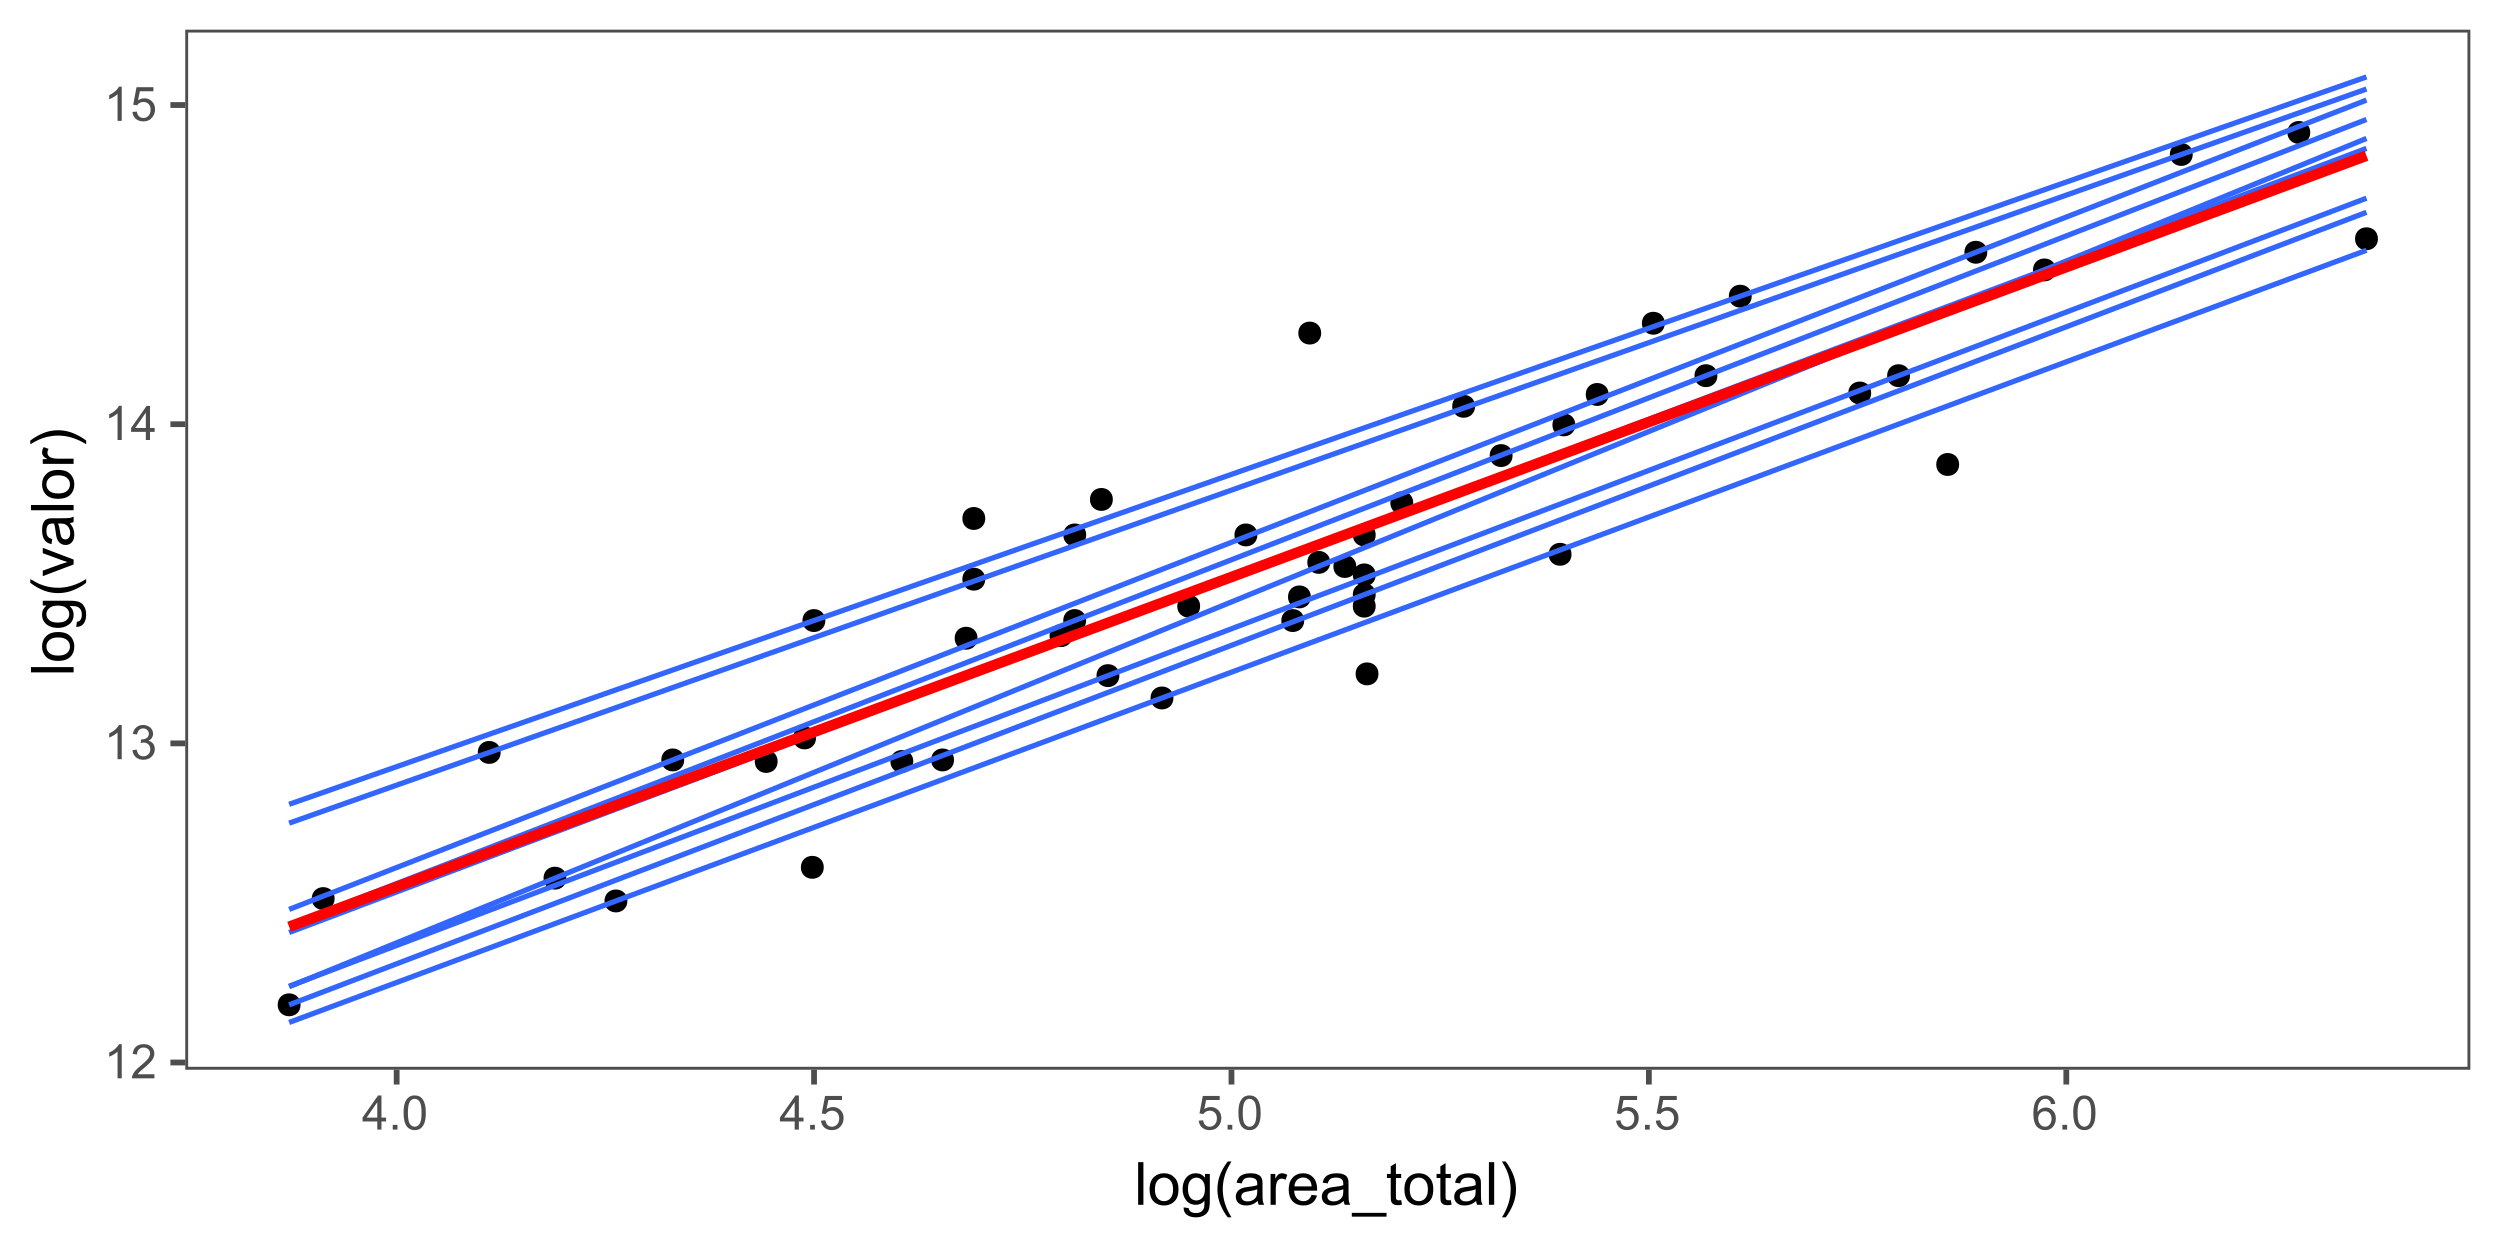 <?xml version="1.0" encoding="UTF-8"?>
<svg xmlns="http://www.w3.org/2000/svg" xmlns:xlink="http://www.w3.org/1999/xlink" width="504pt" height="252pt" viewBox="0 0 504 252" version="1.1">
<defs>
<g>
<symbol overflow="visible" id="glyph0-0">
<path style="stroke:none;" d="M 1.203 0 L 1.203 -6 L 6 -6 L 6 0 Z M 1.344 -0.156 L 5.844 -0.156 L 5.844 -5.844 L 1.344 -5.844 Z M 1.344 -0.156 "/>
</symbol>
<symbol overflow="visible" id="glyph0-1">
<path style="stroke:none;" d="M 3.578 0 L 2.734 0 L 2.734 -5.375 C 2.523 -5.176 2.254 -4.977 1.922 -4.781 C 1.598 -4.594 1.305 -4.453 1.047 -4.359 L 1.047 -5.172 C 1.516 -5.391 1.926 -5.656 2.281 -5.969 C 2.633 -6.289 2.883 -6.598 3.031 -6.891 L 3.578 -6.891 Z M 3.578 0 "/>
</symbol>
<symbol overflow="visible" id="glyph0-2">
<path style="stroke:none;" d="M 4.828 -0.812 L 4.828 0 L 0.297 0 C 0.285 -0.195 0.316 -0.391 0.391 -0.578 C 0.504 -0.891 0.688 -1.195 0.938 -1.5 C 1.195 -1.801 1.566 -2.145 2.047 -2.531 C 2.797 -3.145 3.301 -3.629 3.562 -3.984 C 3.82 -4.348 3.953 -4.688 3.953 -5 C 3.953 -5.344 3.832 -5.629 3.594 -5.859 C 3.352 -6.086 3.039 -6.203 2.656 -6.203 C 2.25 -6.203 1.926 -6.078 1.688 -5.828 C 1.445 -5.586 1.32 -5.25 1.312 -4.812 L 0.453 -4.906 C 0.504 -5.551 0.723 -6.039 1.109 -6.375 C 1.504 -6.719 2.023 -6.891 2.672 -6.891 C 3.336 -6.891 3.859 -6.707 4.234 -6.344 C 4.617 -5.977 4.812 -5.523 4.812 -4.984 C 4.812 -4.711 4.754 -4.441 4.641 -4.172 C 4.535 -3.91 4.352 -3.633 4.094 -3.344 C 3.832 -3.051 3.398 -2.645 2.797 -2.125 C 2.285 -1.707 1.957 -1.422 1.812 -1.266 C 1.676 -1.117 1.562 -0.969 1.469 -0.812 Z M 4.828 -0.812 "/>
</symbol>
<symbol overflow="visible" id="glyph0-3">
<path style="stroke:none;" d="M 0.406 -1.812 L 1.25 -1.922 C 1.344 -1.441 1.504 -1.098 1.734 -0.891 C 1.973 -0.68 2.258 -0.578 2.594 -0.578 C 2.988 -0.578 3.32 -0.711 3.594 -0.984 C 3.863 -1.266 4 -1.609 4 -2.016 C 4 -2.398 3.875 -2.719 3.625 -2.969 C 3.375 -3.219 3.051 -3.344 2.656 -3.344 C 2.5 -3.344 2.301 -3.312 2.062 -3.25 L 2.156 -3.984 C 2.219 -3.984 2.266 -3.984 2.297 -3.984 C 2.648 -3.984 2.973 -4.078 3.266 -4.266 C 3.555 -4.453 3.703 -4.738 3.703 -5.125 C 3.703 -5.438 3.594 -5.691 3.375 -5.891 C 3.164 -6.098 2.898 -6.203 2.578 -6.203 C 2.242 -6.203 1.969 -6.098 1.75 -5.891 C 1.531 -5.68 1.391 -5.375 1.328 -4.969 L 0.484 -5.109 C 0.586 -5.68 0.82 -6.117 1.188 -6.422 C 1.551 -6.734 2.004 -6.891 2.547 -6.891 C 2.922 -6.891 3.266 -6.805 3.578 -6.641 C 3.898 -6.484 4.145 -6.266 4.312 -5.984 C 4.477 -5.711 4.562 -5.422 4.562 -5.109 C 4.562 -4.816 4.477 -4.547 4.312 -4.297 C 4.156 -4.055 3.922 -3.863 3.609 -3.719 C 4.016 -3.625 4.332 -3.426 4.562 -3.125 C 4.789 -2.832 4.906 -2.469 4.906 -2.031 C 4.906 -1.426 4.688 -0.914 4.25 -0.5 C 3.812 -0.082 3.254 0.125 2.578 0.125 C 1.984 0.125 1.484 -0.051 1.078 -0.406 C 0.68 -0.77 0.457 -1.238 0.406 -1.812 Z M 0.406 -1.812 "/>
</symbol>
<symbol overflow="visible" id="glyph0-4">
<path style="stroke:none;" d="M 3.094 0 L 3.094 -1.641 L 0.125 -1.641 L 0.125 -2.422 L 3.25 -6.875 L 3.938 -6.875 L 3.938 -2.422 L 4.875 -2.422 L 4.875 -1.641 L 3.938 -1.641 L 3.938 0 Z M 3.094 -2.422 L 3.094 -5.516 L 0.953 -2.422 Z M 3.094 -2.422 "/>
</symbol>
<symbol overflow="visible" id="glyph0-5">
<path style="stroke:none;" d="M 0.391 -1.797 L 1.281 -1.875 C 1.344 -1.445 1.492 -1.125 1.734 -0.906 C 1.973 -0.688 2.266 -0.578 2.609 -0.578 C 3.016 -0.578 3.359 -0.727 3.641 -1.031 C 3.922 -1.344 4.062 -1.75 4.062 -2.25 C 4.062 -2.727 3.926 -3.109 3.656 -3.391 C 3.383 -3.672 3.031 -3.812 2.594 -3.812 C 2.32 -3.812 2.078 -3.75 1.859 -3.625 C 1.641 -3.5 1.469 -3.336 1.344 -3.141 L 0.547 -3.25 L 1.219 -6.781 L 4.625 -6.781 L 4.625 -5.969 L 1.891 -5.969 L 1.516 -4.125 C 1.93 -4.406 2.363 -4.547 2.812 -4.547 C 3.414 -4.547 3.922 -4.336 4.328 -3.922 C 4.742 -3.516 4.953 -2.984 4.953 -2.328 C 4.953 -1.703 4.77 -1.164 4.406 -0.719 C 3.969 -0.164 3.367 0.109 2.609 0.109 C 1.984 0.109 1.473 -0.062 1.078 -0.406 C 0.68 -0.758 0.453 -1.223 0.391 -1.797 Z M 0.391 -1.797 "/>
</symbol>
<symbol overflow="visible" id="glyph0-6">
<path style="stroke:none;" d="M 0.875 0 L 0.875 -0.953 L 1.828 -0.953 L 1.828 0 Z M 0.875 0 "/>
</symbol>
<symbol overflow="visible" id="glyph0-7">
<path style="stroke:none;" d="M 0.391 -3.391 C 0.391 -4.203 0.473 -4.852 0.641 -5.344 C 0.816 -5.844 1.066 -6.223 1.391 -6.484 C 1.723 -6.754 2.141 -6.891 2.641 -6.891 C 3.004 -6.891 3.328 -6.816 3.609 -6.672 C 3.891 -6.523 4.117 -6.312 4.297 -6.031 C 4.473 -5.75 4.613 -5.406 4.719 -5 C 4.82 -4.602 4.875 -4.066 4.875 -3.391 C 4.875 -2.578 4.789 -1.922 4.625 -1.422 C 4.457 -0.93 4.207 -0.551 3.875 -0.281 C 3.551 -0.02 3.141 0.109 2.641 0.109 C 1.973 0.109 1.453 -0.125 1.078 -0.594 C 0.617 -1.164 0.391 -2.098 0.391 -3.391 Z M 1.266 -3.391 C 1.266 -2.266 1.395 -1.516 1.656 -1.141 C 1.926 -0.766 2.254 -0.578 2.641 -0.578 C 3.023 -0.578 3.348 -0.766 3.609 -1.141 C 3.879 -1.516 4.016 -2.266 4.016 -3.391 C 4.016 -4.516 3.879 -5.266 3.609 -5.641 C 3.348 -6.016 3.02 -6.203 2.625 -6.203 C 2.238 -6.203 1.93 -6.035 1.703 -5.703 C 1.41 -5.285 1.266 -4.516 1.266 -3.391 Z M 1.266 -3.391 "/>
</symbol>
<symbol overflow="visible" id="glyph0-8">
<path style="stroke:none;" d="M 4.781 -5.188 L 3.938 -5.125 C 3.863 -5.445 3.754 -5.688 3.609 -5.844 C 3.391 -6.082 3.109 -6.203 2.766 -6.203 C 2.504 -6.203 2.27 -6.129 2.062 -5.984 C 1.801 -5.785 1.594 -5.5 1.438 -5.125 C 1.281 -4.758 1.203 -4.234 1.203 -3.547 C 1.398 -3.848 1.645 -4.07 1.938 -4.219 C 2.238 -4.375 2.547 -4.453 2.859 -4.453 C 3.422 -4.453 3.898 -4.242 4.297 -3.828 C 4.691 -3.422 4.891 -2.891 4.891 -2.234 C 4.891 -1.797 4.797 -1.391 4.609 -1.016 C 4.43 -0.648 4.176 -0.367 3.844 -0.172 C 3.52 0.016 3.156 0.109 2.75 0.109 C 2.039 0.109 1.461 -0.145 1.016 -0.656 C 0.578 -1.176 0.359 -2.031 0.359 -3.219 C 0.359 -4.539 0.602 -5.504 1.094 -6.109 C 1.52 -6.629 2.098 -6.891 2.828 -6.891 C 3.367 -6.891 3.812 -6.738 4.156 -6.438 C 4.5 -6.133 4.707 -5.719 4.781 -5.188 Z M 1.328 -2.219 C 1.328 -1.938 1.391 -1.66 1.516 -1.391 C 1.641 -1.129 1.812 -0.926 2.031 -0.781 C 2.25 -0.645 2.484 -0.578 2.734 -0.578 C 3.086 -0.578 3.391 -0.719 3.641 -1 C 3.898 -1.289 4.031 -1.68 4.031 -2.172 C 4.031 -2.648 3.906 -3.023 3.656 -3.297 C 3.406 -3.566 3.086 -3.703 2.703 -3.703 C 2.316 -3.703 1.988 -3.566 1.719 -3.297 C 1.457 -3.023 1.328 -2.664 1.328 -2.219 Z M 1.328 -2.219 "/>
</symbol>
<symbol overflow="visible" id="glyph1-0">
<path style="stroke:none;" d="M 1.5 0 L 1.5 -7.5 L 7.5 -7.5 L 7.5 0 Z M 1.688 -0.188 L 7.312 -0.188 L 7.312 -7.312 L 1.688 -7.312 Z M 1.688 -0.188 "/>
</symbol>
<symbol overflow="visible" id="glyph1-1">
<path style="stroke:none;" d="M 0.766 0 L 0.766 -8.594 L 1.828 -8.594 L 1.828 0 Z M 0.766 0 "/>
</symbol>
<symbol overflow="visible" id="glyph1-2">
<path style="stroke:none;" d="M 0.406 -3.109 C 0.406 -4.266 0.723 -5.117 1.359 -5.672 C 1.891 -6.129 2.539 -6.359 3.312 -6.359 C 4.164 -6.359 4.863 -6.078 5.406 -5.516 C 5.957 -4.961 6.234 -4.191 6.234 -3.203 C 6.234 -2.398 6.113 -1.77 5.875 -1.312 C 5.633 -0.852 5.281 -0.492 4.812 -0.234 C 4.352 0.016 3.852 0.141 3.312 0.141 C 2.445 0.141 1.742 -0.133 1.203 -0.688 C 0.672 -1.25 0.406 -2.055 0.406 -3.109 Z M 1.484 -3.109 C 1.484 -2.316 1.656 -1.723 2 -1.328 C 2.352 -0.93 2.789 -0.734 3.312 -0.734 C 3.844 -0.734 4.281 -0.93 4.625 -1.328 C 4.969 -1.723 5.141 -2.328 5.141 -3.141 C 5.141 -3.91 4.961 -4.492 4.609 -4.891 C 4.266 -5.285 3.832 -5.484 3.312 -5.484 C 2.789 -5.484 2.352 -5.285 2 -4.891 C 1.656 -4.504 1.484 -3.91 1.484 -3.109 Z M 1.484 -3.109 "/>
</symbol>
<symbol overflow="visible" id="glyph1-3">
<path style="stroke:none;" d="M 0.594 0.516 L 1.625 0.672 C 1.664 0.984 1.785 1.211 1.984 1.359 C 2.242 1.555 2.598 1.656 3.047 1.656 C 3.535 1.656 3.91 1.555 4.172 1.359 C 4.441 1.16 4.625 0.891 4.719 0.547 C 4.781 0.328 4.805 -0.125 4.797 -0.812 C 4.336 -0.27 3.766 0 3.078 0 C 2.223 0 1.562 -0.305 1.094 -0.922 C 0.625 -1.547 0.391 -2.285 0.391 -3.141 C 0.391 -3.734 0.492 -4.281 0.703 -4.781 C 0.922 -5.289 1.234 -5.68 1.641 -5.953 C 2.047 -6.223 2.523 -6.359 3.078 -6.359 C 3.816 -6.359 4.426 -6.062 4.906 -5.469 L 4.906 -6.219 L 5.875 -6.219 L 5.875 -0.844 C 5.875 0.125 5.773 0.812 5.578 1.219 C 5.379 1.625 5.066 1.941 4.641 2.172 C 4.211 2.41 3.688 2.531 3.062 2.531 C 2.32 2.531 1.723 2.363 1.266 2.031 C 0.805 1.695 0.582 1.191 0.594 0.516 Z M 1.469 -3.219 C 1.469 -2.406 1.629 -1.812 1.953 -1.438 C 2.273 -1.062 2.68 -0.875 3.172 -0.875 C 3.66 -0.875 4.066 -1.062 4.391 -1.438 C 4.723 -1.812 4.891 -2.395 4.891 -3.188 C 4.891 -3.945 4.719 -4.52 4.375 -4.906 C 4.039 -5.289 3.633 -5.484 3.156 -5.484 C 2.688 -5.484 2.285 -5.289 1.953 -4.906 C 1.629 -4.531 1.469 -3.969 1.469 -3.219 Z M 1.469 -3.219 "/>
</symbol>
<symbol overflow="visible" id="glyph1-4">
<path style="stroke:none;" d="M 2.812 2.531 C 2.227 1.789 1.734 0.93 1.328 -0.047 C 0.93 -1.035 0.734 -2.055 0.734 -3.109 C 0.734 -4.035 0.879 -4.926 1.172 -5.781 C 1.523 -6.77 2.07 -7.754 2.812 -8.734 L 3.562 -8.734 C 3.094 -7.922 2.781 -7.344 2.625 -7 C 2.383 -6.457 2.195 -5.895 2.062 -5.312 C 1.895 -4.582 1.812 -3.848 1.812 -3.109 C 1.812 -1.223 2.395 0.656 3.562 2.531 Z M 2.812 2.531 "/>
</symbol>
<symbol overflow="visible" id="glyph1-5">
<path style="stroke:none;" d="M 4.859 -0.766 C 4.461 -0.43 4.082 -0.195 3.719 -0.062 C 3.363 0.07 2.977 0.141 2.562 0.141 C 1.875 0.141 1.348 -0.023 0.984 -0.359 C 0.617 -0.691 0.438 -1.117 0.438 -1.641 C 0.438 -1.941 0.504 -2.219 0.641 -2.469 C 0.773 -2.727 0.957 -2.93 1.188 -3.078 C 1.414 -3.234 1.672 -3.348 1.953 -3.422 C 2.148 -3.484 2.461 -3.539 2.891 -3.594 C 3.734 -3.688 4.359 -3.805 4.766 -3.953 C 4.766 -4.098 4.766 -4.188 4.766 -4.219 C 4.766 -4.656 4.664 -4.961 4.469 -5.141 C 4.195 -5.367 3.797 -5.484 3.266 -5.484 C 2.773 -5.484 2.41 -5.395 2.172 -5.219 C 1.93 -5.051 1.754 -4.75 1.641 -4.312 L 0.609 -4.453 C 0.703 -4.891 0.859 -5.242 1.078 -5.516 C 1.297 -5.785 1.609 -5.992 2.016 -6.141 C 2.422 -6.285 2.891 -6.359 3.422 -6.359 C 3.953 -6.359 4.383 -6.297 4.719 -6.172 C 5.051 -6.047 5.297 -5.891 5.453 -5.703 C 5.609 -5.516 5.719 -5.273 5.781 -4.984 C 5.812 -4.805 5.828 -4.484 5.828 -4.016 L 5.828 -2.609 C 5.828 -1.629 5.848 -1.008 5.891 -0.75 C 5.941 -0.488 6.035 -0.238 6.172 0 L 5.062 0 C 4.957 -0.219 4.891 -0.473 4.859 -0.766 Z M 4.766 -3.125 C 4.379 -2.969 3.805 -2.832 3.047 -2.719 C 2.609 -2.656 2.301 -2.582 2.125 -2.5 C 1.945 -2.426 1.805 -2.316 1.703 -2.172 C 1.609 -2.023 1.562 -1.859 1.562 -1.672 C 1.562 -1.391 1.664 -1.156 1.875 -0.969 C 2.094 -0.781 2.406 -0.688 2.812 -0.688 C 3.219 -0.688 3.578 -0.773 3.891 -0.953 C 4.211 -1.129 4.445 -1.375 4.594 -1.688 C 4.707 -1.926 4.766 -2.273 4.766 -2.734 Z M 4.766 -3.125 "/>
</symbol>
<symbol overflow="visible" id="glyph1-6">
<path style="stroke:none;" d="M 0.781 0 L 0.781 -6.219 L 1.734 -6.219 L 1.734 -5.281 C 1.973 -5.719 2.191 -6.004 2.391 -6.141 C 2.598 -6.285 2.828 -6.359 3.078 -6.359 C 3.43 -6.359 3.789 -6.25 4.156 -6.031 L 3.797 -5.047 C 3.535 -5.203 3.281 -5.281 3.031 -5.281 C 2.789 -5.281 2.578 -5.207 2.391 -5.062 C 2.211 -4.926 2.086 -4.734 2.016 -4.484 C 1.891 -4.109 1.828 -3.703 1.828 -3.266 L 1.828 0 Z M 0.781 0 "/>
</symbol>
<symbol overflow="visible" id="glyph1-7">
<path style="stroke:none;" d="M 5.047 -2 L 6.141 -1.875 C 5.973 -1.238 5.656 -0.742 5.188 -0.391 C 4.719 -0.035 4.125 0.141 3.406 0.141 C 2.5 0.141 1.773 -0.141 1.234 -0.703 C 0.703 -1.266 0.438 -2.051 0.438 -3.062 C 0.438 -4.102 0.707 -4.91 1.25 -5.484 C 1.789 -6.066 2.488 -6.359 3.344 -6.359 C 4.176 -6.359 4.852 -6.078 5.375 -5.516 C 5.906 -4.953 6.172 -4.156 6.172 -3.125 C 6.172 -3.062 6.172 -2.969 6.172 -2.844 L 1.531 -2.844 C 1.57 -2.156 1.766 -1.629 2.109 -1.266 C 2.453 -0.91 2.883 -0.734 3.406 -0.734 C 3.789 -0.734 4.117 -0.832 4.391 -1.031 C 4.672 -1.238 4.891 -1.562 5.047 -2 Z M 1.594 -3.703 L 5.062 -3.703 C 5.02 -4.234 4.891 -4.629 4.672 -4.891 C 4.328 -5.297 3.891 -5.5 3.359 -5.5 C 2.867 -5.5 2.457 -5.336 2.125 -5.016 C 1.801 -4.691 1.625 -4.254 1.594 -3.703 Z M 1.594 -3.703 "/>
</symbol>
<symbol overflow="visible" id="glyph1-8">
<path style="stroke:none;" d="M -0.188 2.391 L -0.188 1.625 L 6.812 1.625 L 6.812 2.391 Z M -0.188 2.391 "/>
</symbol>
<symbol overflow="visible" id="glyph1-9">
<path style="stroke:none;" d="M 3.094 -0.938 L 3.25 -0.016 C 2.945 0.047 2.68 0.078 2.453 0.078 C 2.066 0.078 1.77 0.02 1.562 -0.094 C 1.352 -0.219 1.203 -0.379 1.109 -0.578 C 1.023 -0.773 0.984 -1.191 0.984 -1.828 L 0.984 -5.406 L 0.219 -5.406 L 0.219 -6.219 L 0.984 -6.219 L 0.984 -7.766 L 2.031 -8.391 L 2.031 -6.219 L 3.094 -6.219 L 3.094 -5.406 L 2.031 -5.406 L 2.031 -1.766 C 2.031 -1.461 2.047 -1.27 2.078 -1.188 C 2.117 -1.102 2.18 -1.035 2.266 -0.984 C 2.348 -0.93 2.469 -0.906 2.625 -0.906 C 2.75 -0.906 2.906 -0.914 3.094 -0.938 Z M 3.094 -0.938 "/>
</symbol>
<symbol overflow="visible" id="glyph1-10">
<path style="stroke:none;" d="M 1.484 2.531 L 0.734 2.531 C 1.898 0.656 2.484 -1.223 2.484 -3.109 C 2.484 -3.836 2.398 -4.566 2.234 -5.297 C 2.098 -5.879 1.91 -6.441 1.672 -6.984 C 1.516 -7.328 1.203 -7.91 0.734 -8.734 L 1.484 -8.734 C 2.211 -7.754 2.754 -6.77 3.109 -5.781 C 3.41 -4.926 3.562 -4.035 3.562 -3.109 C 3.562 -2.055 3.359 -1.035 2.953 -0.047 C 2.547 0.93 2.055 1.789 1.484 2.531 Z M 1.484 2.531 "/>
</symbol>
<symbol overflow="visible" id="glyph2-0">
<path style="stroke:none;" d="M 0 -1.5 L -7.5 -1.5 L -7.5 -7.5 L 0 -7.5 Z M -0.188 -1.688 L -0.188 -7.312 L -7.312 -7.312 L -7.312 -1.688 Z M -0.188 -1.688 "/>
</symbol>
<symbol overflow="visible" id="glyph2-1">
<path style="stroke:none;" d="M 0 -0.766 L -8.594 -0.766 L -8.594 -1.828 L 0 -1.828 Z M 0 -0.766 "/>
</symbol>
<symbol overflow="visible" id="glyph2-2">
<path style="stroke:none;" d="M -3.109 -0.406 C -4.266 -0.406 -5.117 -0.723 -5.672 -1.359 C -6.129 -1.891 -6.359 -2.539 -6.359 -3.312 C -6.359 -4.164 -6.078 -4.863 -5.516 -5.406 C -4.961 -5.957 -4.191 -6.234 -3.203 -6.234 C -2.398 -6.234 -1.77 -6.113 -1.312 -5.875 C -0.852 -5.633 -0.492 -5.281 -0.234 -4.812 C 0.016 -4.352 0.141 -3.852 0.141 -3.312 C 0.141 -2.445 -0.133 -1.742 -0.688 -1.203 C -1.25 -0.672 -2.055 -0.406 -3.109 -0.406 Z M -3.109 -1.484 C -2.316 -1.484 -1.723 -1.656 -1.328 -2 C -0.93 -2.352 -0.734 -2.789 -0.734 -3.312 C -0.734 -3.844 -0.93 -4.281 -1.328 -4.625 C -1.723 -4.969 -2.328 -5.141 -3.141 -5.141 C -3.91 -5.141 -4.492 -4.961 -4.891 -4.609 C -5.285 -4.266 -5.484 -3.832 -5.484 -3.312 C -5.484 -2.789 -5.285 -2.352 -4.891 -2 C -4.504 -1.656 -3.91 -1.484 -3.109 -1.484 Z M -3.109 -1.484 "/>
</symbol>
<symbol overflow="visible" id="glyph2-3">
<path style="stroke:none;" d="M 0.516 -0.594 L 0.672 -1.625 C 0.984 -1.664 1.211 -1.785 1.359 -1.984 C 1.555 -2.242 1.656 -2.598 1.656 -3.047 C 1.656 -3.535 1.555 -3.91 1.359 -4.172 C 1.16 -4.441 0.891 -4.625 0.547 -4.719 C 0.328 -4.781 -0.125 -4.805 -0.812 -4.797 C -0.27 -4.336 0 -3.766 0 -3.078 C 0 -2.223 -0.305 -1.562 -0.922 -1.094 C -1.547 -0.625 -2.285 -0.391 -3.141 -0.391 C -3.734 -0.391 -4.281 -0.492 -4.781 -0.703 C -5.289 -0.922 -5.68 -1.234 -5.953 -1.641 C -6.223 -2.047 -6.359 -2.523 -6.359 -3.078 C -6.359 -3.816 -6.062 -4.426 -5.469 -4.906 L -6.219 -4.906 L -6.219 -5.875 L -0.844 -5.875 C 0.125 -5.875 0.812 -5.773 1.219 -5.578 C 1.625 -5.379 1.941 -5.066 2.172 -4.641 C 2.41 -4.211 2.531 -3.688 2.531 -3.062 C 2.531 -2.32 2.363 -1.723 2.031 -1.266 C 1.695 -0.805 1.191 -0.582 0.516 -0.594 Z M -3.219 -1.469 C -2.406 -1.469 -1.812 -1.629 -1.438 -1.953 C -1.062 -2.273 -0.875 -2.68 -0.875 -3.172 C -0.875 -3.66 -1.062 -4.066 -1.438 -4.391 C -1.812 -4.723 -2.395 -4.891 -3.188 -4.891 C -3.945 -4.891 -4.52 -4.719 -4.906 -4.375 C -5.289 -4.039 -5.484 -3.633 -5.484 -3.156 C -5.484 -2.688 -5.289 -2.285 -4.906 -1.953 C -4.531 -1.629 -3.969 -1.469 -3.219 -1.469 Z M -3.219 -1.469 "/>
</symbol>
<symbol overflow="visible" id="glyph2-4">
<path style="stroke:none;" d="M 2.531 -2.812 C 1.789 -2.227 0.93 -1.734 -0.047 -1.328 C -1.035 -0.93 -2.055 -0.734 -3.109 -0.734 C -4.035 -0.734 -4.926 -0.879 -5.781 -1.172 C -6.77 -1.523 -7.754 -2.07 -8.734 -2.812 L -8.734 -3.562 C -7.922 -3.094 -7.344 -2.781 -7 -2.625 C -6.457 -2.383 -5.895 -2.195 -5.312 -2.062 C -4.582 -1.895 -3.848 -1.812 -3.109 -1.812 C -1.223 -1.812 0.656 -2.395 2.531 -3.562 Z M 2.531 -2.812 "/>
</symbol>
<symbol overflow="visible" id="glyph2-5">
<path style="stroke:none;" d="M 0 -2.516 L -6.219 -0.156 L -6.219 -1.266 L -2.5 -2.609 C -2.094 -2.742 -1.676 -2.875 -1.25 -3 C -1.57 -3.094 -1.961 -3.223 -2.422 -3.391 L -6.219 -4.781 L -6.219 -5.859 L 0 -3.5 Z M 0 -2.516 "/>
</symbol>
<symbol overflow="visible" id="glyph2-6">
<path style="stroke:none;" d="M -0.766 -4.859 C -0.43 -4.461 -0.195 -4.082 -0.062 -3.719 C 0.07 -3.363 0.141 -2.977 0.141 -2.562 C 0.141 -1.875 -0.023 -1.348 -0.359 -0.984 C -0.691 -0.617 -1.117 -0.438 -1.641 -0.438 C -1.941 -0.438 -2.219 -0.504 -2.469 -0.641 C -2.727 -0.773 -2.93 -0.957 -3.078 -1.188 C -3.234 -1.414 -3.348 -1.672 -3.422 -1.953 C -3.484 -2.148 -3.539 -2.461 -3.594 -2.891 C -3.688 -3.734 -3.805 -4.359 -3.953 -4.766 C -4.098 -4.766 -4.188 -4.766 -4.219 -4.766 C -4.656 -4.766 -4.961 -4.664 -5.141 -4.469 C -5.367 -4.195 -5.484 -3.797 -5.484 -3.266 C -5.484 -2.773 -5.395 -2.41 -5.219 -2.172 C -5.051 -1.93 -4.75 -1.754 -4.312 -1.641 L -4.453 -0.609 C -4.891 -0.703 -5.242 -0.859 -5.516 -1.078 C -5.785 -1.297 -5.992 -1.609 -6.141 -2.016 C -6.285 -2.422 -6.359 -2.891 -6.359 -3.422 C -6.359 -3.953 -6.297 -4.383 -6.172 -4.719 C -6.047 -5.051 -5.891 -5.297 -5.703 -5.453 C -5.516 -5.609 -5.273 -5.719 -4.984 -5.781 C -4.805 -5.812 -4.484 -5.828 -4.016 -5.828 L -2.609 -5.828 C -1.629 -5.828 -1.008 -5.848 -0.75 -5.891 C -0.488 -5.941 -0.238 -6.035 0 -6.172 L 0 -5.062 C -0.219 -4.957 -0.473 -4.891 -0.766 -4.859 Z M -3.125 -4.766 C -2.969 -4.379 -2.832 -3.805 -2.719 -3.047 C -2.656 -2.609 -2.582 -2.301 -2.5 -2.125 C -2.426 -1.945 -2.316 -1.805 -2.172 -1.703 C -2.023 -1.609 -1.859 -1.562 -1.672 -1.562 C -1.391 -1.562 -1.156 -1.664 -0.969 -1.875 C -0.781 -2.094 -0.688 -2.406 -0.688 -2.812 C -0.688 -3.219 -0.773 -3.578 -0.953 -3.891 C -1.129 -4.211 -1.375 -4.445 -1.688 -4.594 C -1.926 -4.707 -2.273 -4.766 -2.734 -4.766 Z M -3.125 -4.766 "/>
</symbol>
<symbol overflow="visible" id="glyph2-7">
<path style="stroke:none;" d="M 0 -0.781 L -6.219 -0.781 L -6.219 -1.734 L -5.281 -1.734 C -5.719 -1.973 -6.004 -2.191 -6.141 -2.391 C -6.285 -2.598 -6.359 -2.828 -6.359 -3.078 C -6.359 -3.43 -6.25 -3.789 -6.031 -4.156 L -5.047 -3.797 C -5.203 -3.535 -5.281 -3.281 -5.281 -3.031 C -5.281 -2.789 -5.207 -2.578 -5.062 -2.391 C -4.926 -2.211 -4.734 -2.086 -4.484 -2.016 C -4.109 -1.891 -3.703 -1.828 -3.266 -1.828 L 0 -1.828 Z M 0 -0.781 "/>
</symbol>
<symbol overflow="visible" id="glyph2-8">
<path style="stroke:none;" d="M 2.531 -1.484 L 2.531 -0.734 C 0.656 -1.898 -1.223 -2.484 -3.109 -2.484 C -3.836 -2.484 -4.566 -2.398 -5.297 -2.234 C -5.879 -2.098 -6.441 -1.91 -6.984 -1.672 C -7.328 -1.516 -7.91 -1.203 -8.734 -0.734 L -8.734 -1.484 C -7.754 -2.211 -6.77 -2.754 -5.781 -3.109 C -4.926 -3.41 -4.035 -3.562 -3.109 -3.562 C -2.055 -3.562 -1.035 -3.359 -0.047 -2.953 C 0.93 -2.547 1.789 -2.055 2.531 -1.484 Z M 2.531 -1.484 "/>
</symbol>
</g>
<clipPath id="clip1">
  <path d="M 37.348 5.977 L 498.023 5.977 L 498.023 215.652 L 37.348 215.652 Z M 37.348 5.977 "/>
</clipPath>
<clipPath id="clip2">
  <path d="M 37.348 5.977 L 498.023 5.977 L 498.023 215.652 L 37.348 215.652 Z M 37.348 5.977 "/>
</clipPath>
</defs>
<g id="surface110">
<rect x="0" y="0" width="504" height="252" style="fill:rgb(100%,100%,100%);fill-opacity:1;stroke:none;"/>
<rect x="0" y="0" width="504" height="252" style="fill:rgb(100%,100%,100%);fill-opacity:1;stroke:none;"/>
<path style="fill:none;stroke-width:1.164;stroke-linecap:round;stroke-linejoin:round;stroke:rgb(100%,100%,100%);stroke-opacity:1;stroke-miterlimit:10;" d="M 0 252 L 504 252 L 504 0 L 0 0 Z M 0 252 "/>
<g clip-path="url(#clip1)" clip-rule="nonzero">
<path style=" stroke:none;fill-rule:nonzero;fill:rgb(100%,100%,100%);fill-opacity:1;" d="M 37.348 215.652 L 498.023 215.652 L 498.023 5.977 L 37.348 5.977 Z M 37.348 215.652 "/>
</g>
<path style="fill-rule:nonzero;fill:rgb(0%,0%,0%);fill-opacity:1;stroke-width:0.709;stroke-linecap:round;stroke-linejoin:round;stroke:rgb(0%,0%,0%);stroke-opacity:1;stroke-miterlimit:10;" d="M 394.609 93.641 C 394.609 96.246 390.699 96.246 390.699 93.641 C 390.699 91.031 394.609 91.031 394.609 93.641 "/>
<path style="fill-rule:nonzero;fill:rgb(0%,0%,0%);fill-opacity:1;stroke-width:0.709;stroke-linecap:round;stroke-linejoin:round;stroke:rgb(0%,0%,0%);stroke-opacity:1;stroke-miterlimit:10;" d="M 236.211 140.711 C 236.211 143.316 232.301 143.316 232.301 140.711 C 232.301 138.105 236.211 138.105 236.211 140.711 "/>
<path style="fill-rule:nonzero;fill:rgb(0%,0%,0%);fill-opacity:1;stroke-width:0.709;stroke-linecap:round;stroke-linejoin:round;stroke:rgb(0%,0%,0%);stroke-opacity:1;stroke-miterlimit:10;" d="M 267.816 113.375 C 267.816 115.98 263.906 115.98 263.906 113.375 C 263.906 110.77 267.816 110.77 267.816 113.375 "/>
<path style="fill-rule:nonzero;fill:rgb(0%,0%,0%);fill-opacity:1;stroke-width:0.709;stroke-linecap:round;stroke-linejoin:round;stroke:rgb(0%,0%,0%);stroke-opacity:1;stroke-miterlimit:10;" d="M 277.547 135.852 C 277.547 138.461 273.641 138.461 273.641 135.852 C 273.641 133.246 277.547 133.246 277.547 135.852 "/>
<path style="fill-rule:nonzero;fill:rgb(0%,0%,0%);fill-opacity:1;stroke-width:0.709;stroke-linecap:round;stroke-linejoin:round;stroke:rgb(0%,0%,0%);stroke-opacity:1;stroke-miterlimit:10;" d="M 218.625 107.844 C 218.625 110.449 214.715 110.449 214.715 107.844 C 214.715 105.238 218.625 105.238 218.625 107.844 "/>
<path style="fill-rule:nonzero;fill:rgb(0%,0%,0%);fill-opacity:1;stroke-width:0.709;stroke-linecap:round;stroke-linejoin:round;stroke:rgb(0%,0%,0%);stroke-opacity:1;stroke-miterlimit:10;" d="M 165.719 174.852 C 165.719 177.461 161.809 177.461 161.809 174.852 C 161.809 172.246 165.719 172.246 165.719 174.852 "/>
<path style="fill-rule:nonzero;fill:rgb(0%,0%,0%);fill-opacity:1;stroke-width:0.709;stroke-linecap:round;stroke-linejoin:round;stroke:rgb(0%,0%,0%);stroke-opacity:1;stroke-miterlimit:10;" d="M 276.988 115.898 C 276.988 118.504 273.078 118.504 273.078 115.898 C 273.078 113.293 276.988 113.293 276.988 115.898 "/>
<path style="fill-rule:nonzero;fill:rgb(0%,0%,0%);fill-opacity:1;stroke-width:0.709;stroke-linecap:round;stroke-linejoin:round;stroke:rgb(0%,0%,0%);stroke-opacity:1;stroke-miterlimit:10;" d="M 218.609 125.105 C 218.609 127.711 214.699 127.711 214.699 125.105 C 214.699 122.5 218.609 122.5 218.609 125.105 "/>
<path style="fill-rule:nonzero;fill:rgb(0%,0%,0%);fill-opacity:1;stroke-width:0.709;stroke-linecap:round;stroke-linejoin:round;stroke:rgb(0%,0%,0%);stroke-opacity:1;stroke-miterlimit:10;" d="M 215.852 128.145 C 215.852 130.75 211.941 130.75 211.941 128.145 C 211.941 125.539 215.852 125.539 215.852 128.145 "/>
<path style="fill-rule:nonzero;fill:rgb(0%,0%,0%);fill-opacity:1;stroke-width:0.709;stroke-linecap:round;stroke-linejoin:round;stroke:rgb(0%,0%,0%);stroke-opacity:1;stroke-miterlimit:10;" d="M 198.273 116.762 C 198.273 119.367 194.363 119.367 194.363 116.762 C 194.363 114.156 198.273 114.156 198.273 116.762 "/>
<path style="fill-rule:nonzero;fill:rgb(0%,0%,0%);fill-opacity:1;stroke-width:0.709;stroke-linecap:round;stroke-linejoin:round;stroke:rgb(0%,0%,0%);stroke-opacity:1;stroke-miterlimit:10;" d="M 273.074 114.203 C 273.074 116.812 269.164 116.812 269.164 114.203 C 269.164 111.598 273.074 111.598 273.074 114.203 "/>
<path style="fill-rule:nonzero;fill:rgb(0%,0%,0%);fill-opacity:1;stroke-width:0.709;stroke-linecap:round;stroke-linejoin:round;stroke:rgb(0%,0%,0%);stroke-opacity:1;stroke-miterlimit:10;" d="M 241.594 122.203 C 241.594 124.809 237.688 124.809 237.688 122.203 C 237.688 119.594 241.594 119.594 241.594 122.203 "/>
<path style="fill-rule:nonzero;fill:rgb(0%,0%,0%);fill-opacity:1;stroke-width:0.709;stroke-linecap:round;stroke-linejoin:round;stroke:rgb(0%,0%,0%);stroke-opacity:1;stroke-miterlimit:10;" d="M 276.988 107.844 C 276.988 110.449 273.078 110.449 273.078 107.844 C 273.078 105.238 276.988 105.238 276.988 107.844 "/>
<path style="fill-rule:nonzero;fill:rgb(0%,0%,0%);fill-opacity:1;stroke-width:0.709;stroke-linecap:round;stroke-linejoin:round;stroke:rgb(0%,0%,0%);stroke-opacity:1;stroke-miterlimit:10;" d="M 191.98 153.203 C 191.98 155.809 188.07 155.809 188.07 153.203 C 188.07 150.598 191.98 150.598 191.98 153.203 "/>
<path style="fill-rule:nonzero;fill:rgb(0%,0%,0%);fill-opacity:1;stroke-width:0.709;stroke-linecap:round;stroke-linejoin:round;stroke:rgb(0%,0%,0%);stroke-opacity:1;stroke-miterlimit:10;" d="M 225.316 136.207 C 225.316 138.812 221.406 138.812 221.406 136.207 C 221.406 133.598 225.316 133.598 225.316 136.207 "/>
<path style="fill-rule:nonzero;fill:rgb(0%,0%,0%);fill-opacity:1;stroke-width:0.709;stroke-linecap:round;stroke-linejoin:round;stroke:rgb(0%,0%,0%);stroke-opacity:1;stroke-miterlimit:10;" d="M 265.996 67.148 C 265.996 69.754 262.09 69.754 262.09 67.148 C 262.09 64.539 265.996 64.539 265.996 67.148 "/>
<path style="fill-rule:nonzero;fill:rgb(0%,0%,0%);fill-opacity:1;stroke-width:0.709;stroke-linecap:round;stroke-linejoin:round;stroke:rgb(0%,0%,0%);stroke-opacity:1;stroke-miterlimit:10;" d="M 323.949 79.523 C 323.949 82.133 320.039 82.133 320.039 79.523 C 320.039 76.918 323.949 76.918 323.949 79.523 "/>
<path style="fill-rule:nonzero;fill:rgb(0%,0%,0%);fill-opacity:1;stroke-width:0.709;stroke-linecap:round;stroke-linejoin:round;stroke:rgb(0%,0%,0%);stroke-opacity:1;stroke-miterlimit:10;" d="M 196.723 128.668 C 196.723 131.273 192.812 131.273 192.812 128.668 C 192.812 126.059 196.723 126.059 196.723 128.668 "/>
<path style="fill-rule:nonzero;fill:rgb(0%,0%,0%);fill-opacity:1;stroke-width:0.709;stroke-linecap:round;stroke-linejoin:round;stroke:rgb(0%,0%,0%);stroke-opacity:1;stroke-miterlimit:10;" d="M 276.988 119.879 C 276.988 122.484 273.078 122.484 273.078 119.879 C 273.078 117.273 276.988 117.273 276.988 119.879 "/>
<path style="fill-rule:nonzero;fill:rgb(0%,0%,0%);fill-opacity:1;stroke-width:0.709;stroke-linecap:round;stroke-linejoin:round;stroke:rgb(0%,0%,0%);stroke-opacity:1;stroke-miterlimit:10;" d="M 156.418 153.512 C 156.418 156.117 152.508 156.117 152.508 153.512 C 152.508 150.906 156.418 150.906 156.418 153.512 "/>
<path style="fill-rule:nonzero;fill:rgb(0%,0%,0%);fill-opacity:1;stroke-width:0.709;stroke-linecap:round;stroke-linejoin:round;stroke:rgb(0%,0%,0%);stroke-opacity:1;stroke-miterlimit:10;" d="M 126.129 181.633 C 126.129 184.238 122.219 184.238 122.219 181.633 C 122.219 179.023 126.129 179.023 126.129 181.633 "/>
<path style="fill-rule:nonzero;fill:rgb(0%,0%,0%);fill-opacity:1;stroke-width:0.709;stroke-linecap:round;stroke-linejoin:round;stroke:rgb(0%,0%,0%);stroke-opacity:1;stroke-miterlimit:10;" d="M 183.77 153.512 C 183.77 156.117 179.859 156.117 179.859 153.512 C 179.859 150.906 183.77 150.906 183.77 153.512 "/>
<path style="fill-rule:nonzero;fill:rgb(0%,0%,0%);fill-opacity:1;stroke-width:0.709;stroke-linecap:round;stroke-linejoin:round;stroke:rgb(0%,0%,0%);stroke-opacity:1;stroke-miterlimit:10;" d="M 166.035 125.105 C 166.035 127.711 162.125 127.711 162.125 125.105 C 162.125 122.5 166.035 122.5 166.035 125.105 "/>
<path style="fill-rule:nonzero;fill:rgb(0%,0%,0%);fill-opacity:1;stroke-width:0.709;stroke-linecap:round;stroke-linejoin:round;stroke:rgb(0%,0%,0%);stroke-opacity:1;stroke-miterlimit:10;" d="M 263.918 120.336 C 263.918 122.941 260.012 122.941 260.012 120.336 C 260.012 117.73 263.918 117.73 263.918 120.336 "/>
<path style="fill-rule:nonzero;fill:rgb(0%,0%,0%);fill-opacity:1;stroke-width:0.709;stroke-linecap:round;stroke-linejoin:round;stroke:rgb(0%,0%,0%);stroke-opacity:1;stroke-miterlimit:10;" d="M 276.988 122.203 C 276.988 124.809 273.078 124.809 273.078 122.203 C 273.078 119.594 276.988 119.594 276.988 122.203 "/>
<path style="fill-rule:nonzero;fill:rgb(0%,0%,0%);fill-opacity:1;stroke-width:0.709;stroke-linecap:round;stroke-linejoin:round;stroke:rgb(0%,0%,0%);stroke-opacity:1;stroke-miterlimit:10;" d="M 137.582 153.203 C 137.582 155.809 133.672 155.809 133.672 153.203 C 133.672 150.598 137.582 150.598 137.582 153.203 "/>
<path style="fill-rule:nonzero;fill:rgb(0%,0%,0%);fill-opacity:1;stroke-width:0.709;stroke-linecap:round;stroke-linejoin:round;stroke:rgb(0%,0%,0%);stroke-opacity:1;stroke-miterlimit:10;" d="M 60.242 202.57 C 60.242 205.176 56.332 205.176 56.332 202.57 C 56.332 199.965 60.242 199.965 60.242 202.57 "/>
<path style="fill-rule:nonzero;fill:rgb(0%,0%,0%);fill-opacity:1;stroke-width:0.709;stroke-linecap:round;stroke-linejoin:round;stroke:rgb(0%,0%,0%);stroke-opacity:1;stroke-miterlimit:10;" d="M 113.836 177.035 C 113.836 179.641 109.926 179.641 109.926 177.035 C 109.926 174.426 113.836 174.426 113.836 177.035 "/>
<path style="fill-rule:nonzero;fill:rgb(0%,0%,0%);fill-opacity:1;stroke-width:0.709;stroke-linecap:round;stroke-linejoin:round;stroke:rgb(0%,0%,0%);stroke-opacity:1;stroke-miterlimit:10;" d="M 67.109 181.156 C 67.109 183.762 63.203 183.762 63.203 181.156 C 63.203 178.551 67.109 178.551 67.109 181.156 "/>
<path style="fill-rule:nonzero;fill:rgb(0%,0%,0%);fill-opacity:1;stroke-width:0.709;stroke-linecap:round;stroke-linejoin:round;stroke:rgb(0%,0%,0%);stroke-opacity:1;stroke-miterlimit:10;" d="M 100.578 151.691 C 100.578 154.297 96.668 154.297 96.668 151.691 C 96.668 149.082 100.578 149.082 100.578 151.691 "/>
<path style="fill-rule:nonzero;fill:rgb(0%,0%,0%);fill-opacity:1;stroke-width:0.709;stroke-linecap:round;stroke-linejoin:round;stroke:rgb(0%,0%,0%);stroke-opacity:1;stroke-miterlimit:10;" d="M 198.273 104.523 C 198.273 107.133 194.363 107.133 194.363 104.523 C 194.363 101.918 198.273 101.918 198.273 104.523 "/>
<path style="fill-rule:nonzero;fill:rgb(0%,0%,0%);fill-opacity:1;stroke-width:0.709;stroke-linecap:round;stroke-linejoin:round;stroke:rgb(0%,0%,0%);stroke-opacity:1;stroke-miterlimit:10;" d="M 164.156 148.766 C 164.156 151.371 160.246 151.371 160.246 148.766 C 160.246 146.16 164.156 146.16 164.156 148.766 "/>
<path style="fill-rule:nonzero;fill:rgb(0%,0%,0%);fill-opacity:1;stroke-width:0.709;stroke-linecap:round;stroke-linejoin:round;stroke:rgb(0%,0%,0%);stroke-opacity:1;stroke-miterlimit:10;" d="M 414.113 54.418 C 414.113 57.023 410.203 57.023 410.203 54.418 C 410.203 51.812 414.113 51.812 414.113 54.418 "/>
<path style="fill-rule:nonzero;fill:rgb(0%,0%,0%);fill-opacity:1;stroke-width:0.709;stroke-linecap:round;stroke-linejoin:round;stroke:rgb(0%,0%,0%);stroke-opacity:1;stroke-miterlimit:10;" d="M 479.039 48.137 C 479.039 50.742 475.129 50.742 475.129 48.137 C 475.129 45.531 479.039 45.531 479.039 48.137 "/>
<path style="fill-rule:nonzero;fill:rgb(0%,0%,0%);fill-opacity:1;stroke-width:0.709;stroke-linecap:round;stroke-linejoin:round;stroke:rgb(0%,0%,0%);stroke-opacity:1;stroke-miterlimit:10;" d="M 284.555 101.367 C 284.555 103.977 280.645 103.977 280.645 101.367 C 280.645 98.762 284.555 98.762 284.555 101.367 "/>
<path style="fill-rule:nonzero;fill:rgb(0%,0%,0%);fill-opacity:1;stroke-width:0.709;stroke-linecap:round;stroke-linejoin:round;stroke:rgb(0%,0%,0%);stroke-opacity:1;stroke-miterlimit:10;" d="M 345.871 75.738 C 345.871 78.344 341.961 78.344 341.961 75.738 C 341.961 73.133 345.871 73.133 345.871 75.738 "/>
<path style="fill-rule:nonzero;fill:rgb(0%,0%,0%);fill-opacity:1;stroke-width:0.709;stroke-linecap:round;stroke-linejoin:round;stroke:rgb(0%,0%,0%);stroke-opacity:1;stroke-miterlimit:10;" d="M 304.582 91.844 C 304.582 94.449 300.672 94.449 300.672 91.844 C 300.672 89.238 304.582 89.238 304.582 91.844 "/>
<path style="fill-rule:nonzero;fill:rgb(0%,0%,0%);fill-opacity:1;stroke-width:0.709;stroke-linecap:round;stroke-linejoin:round;stroke:rgb(0%,0%,0%);stroke-opacity:1;stroke-miterlimit:10;" d="M 297.027 81.906 C 297.027 84.516 293.117 84.516 293.117 81.906 C 293.117 79.301 297.027 79.301 297.027 81.906 "/>
<path style="fill-rule:nonzero;fill:rgb(0%,0%,0%);fill-opacity:1;stroke-width:0.709;stroke-linecap:round;stroke-linejoin:round;stroke:rgb(0%,0%,0%);stroke-opacity:1;stroke-miterlimit:10;" d="M 441.699 31.141 C 441.699 33.746 437.789 33.746 437.789 31.141 C 437.789 28.535 441.699 28.535 441.699 31.141 "/>
<path style="fill-rule:nonzero;fill:rgb(0%,0%,0%);fill-opacity:1;stroke-width:0.709;stroke-linecap:round;stroke-linejoin:round;stroke:rgb(0%,0%,0%);stroke-opacity:1;stroke-miterlimit:10;" d="M 352.793 59.711 C 352.793 62.32 348.883 62.32 348.883 59.711 C 348.883 57.105 352.793 57.105 352.793 59.711 "/>
<path style="fill-rule:nonzero;fill:rgb(0%,0%,0%);fill-opacity:1;stroke-width:0.709;stroke-linecap:round;stroke-linejoin:round;stroke:rgb(0%,0%,0%);stroke-opacity:1;stroke-miterlimit:10;" d="M 384.707 75.738 C 384.707 78.344 380.797 78.344 380.797 75.738 C 380.797 73.133 384.707 73.133 384.707 75.738 "/>
<path style="fill-rule:nonzero;fill:rgb(0%,0%,0%);fill-opacity:1;stroke-width:0.709;stroke-linecap:round;stroke-linejoin:round;stroke:rgb(0%,0%,0%);stroke-opacity:1;stroke-miterlimit:10;" d="M 465.395 26.703 C 465.395 29.309 461.488 29.309 461.488 26.703 C 461.488 24.094 465.395 24.094 465.395 26.703 "/>
<path style="fill-rule:nonzero;fill:rgb(0%,0%,0%);fill-opacity:1;stroke-width:0.709;stroke-linecap:round;stroke-linejoin:round;stroke:rgb(0%,0%,0%);stroke-opacity:1;stroke-miterlimit:10;" d="M 317.23 85.656 C 317.23 88.262 313.32 88.262 313.32 85.656 C 313.32 83.051 317.23 83.051 317.23 85.656 "/>
<path style="fill-rule:nonzero;fill:rgb(0%,0%,0%);fill-opacity:1;stroke-width:0.709;stroke-linecap:round;stroke-linejoin:round;stroke:rgb(0%,0%,0%);stroke-opacity:1;stroke-miterlimit:10;" d="M 316.469 111.746 C 316.469 114.352 312.559 114.352 312.559 111.746 C 312.559 109.141 316.469 109.141 316.469 111.746 "/>
<path style="fill-rule:nonzero;fill:rgb(0%,0%,0%);fill-opacity:1;stroke-width:0.709;stroke-linecap:round;stroke-linejoin:round;stroke:rgb(0%,0%,0%);stroke-opacity:1;stroke-miterlimit:10;" d="M 223.996 100.688 C 223.996 103.293 220.086 103.293 220.086 100.688 C 220.086 98.082 223.996 98.082 223.996 100.688 "/>
<path style="fill-rule:nonzero;fill:rgb(0%,0%,0%);fill-opacity:1;stroke-width:0.709;stroke-linecap:round;stroke-linejoin:round;stroke:rgb(0%,0%,0%);stroke-opacity:1;stroke-miterlimit:10;" d="M 400.285 50.855 C 400.285 53.465 396.375 53.465 396.375 50.855 C 396.375 48.25 400.285 48.25 400.285 50.855 "/>
<path style="fill-rule:nonzero;fill:rgb(0%,0%,0%);fill-opacity:1;stroke-width:0.709;stroke-linecap:round;stroke-linejoin:round;stroke:rgb(0%,0%,0%);stroke-opacity:1;stroke-miterlimit:10;" d="M 376.879 79.234 C 376.879 81.84 372.969 81.84 372.969 79.234 C 372.969 76.625 376.879 76.625 376.879 79.234 "/>
<path style="fill-rule:nonzero;fill:rgb(0%,0%,0%);fill-opacity:1;stroke-width:0.709;stroke-linecap:round;stroke-linejoin:round;stroke:rgb(0%,0%,0%);stroke-opacity:1;stroke-miterlimit:10;" d="M 253.129 107.844 C 253.129 110.449 249.219 110.449 249.219 107.844 C 249.219 105.238 253.129 105.238 253.129 107.844 "/>
<path style="fill-rule:nonzero;fill:rgb(0%,0%,0%);fill-opacity:1;stroke-width:0.709;stroke-linecap:round;stroke-linejoin:round;stroke:rgb(0%,0%,0%);stroke-opacity:1;stroke-miterlimit:10;" d="M 335.266 65.168 C 335.266 67.773 331.359 67.773 331.359 65.168 C 331.359 62.562 335.266 62.562 335.266 65.168 "/>
<path style="fill-rule:nonzero;fill:rgb(0%,0%,0%);fill-opacity:1;stroke-width:0.709;stroke-linecap:round;stroke-linejoin:round;stroke:rgb(0%,0%,0%);stroke-opacity:1;stroke-miterlimit:10;" d="M 262.578 125.105 C 262.578 127.711 258.668 127.711 258.668 125.105 C 258.668 122.5 262.578 122.5 262.578 125.105 "/>
<path style="fill:none;stroke-width:1.067;stroke-linecap:butt;stroke-linejoin:round;stroke:rgb(20%,40%,100%);stroke-opacity:1;stroke-miterlimit:10;" d="M 58.285 206.125 L 66.746 202.977 L 70.977 201.406 L 75.207 199.832 L 79.438 198.262 L 83.668 196.688 L 87.898 195.117 L 92.129 193.543 L 96.359 191.973 L 104.82 188.824 L 109.051 187.254 L 113.281 185.68 L 117.512 184.109 L 121.738 182.535 L 125.969 180.965 L 130.199 179.391 L 134.43 177.82 L 142.891 174.672 L 147.121 173.102 L 151.352 171.527 L 155.582 169.957 L 159.812 168.383 L 164.043 166.812 L 168.273 165.238 L 172.504 163.668 L 180.965 160.52 L 185.195 158.949 L 189.426 157.375 L 193.656 155.805 L 197.887 154.23 L 202.113 152.66 L 206.344 151.086 L 210.574 149.516 L 219.035 146.367 L 223.266 144.797 L 227.496 143.223 L 231.727 141.652 L 235.957 140.078 L 240.188 138.508 L 244.418 136.934 L 248.648 135.363 L 257.109 132.215 L 261.34 130.645 L 265.57 129.07 L 269.801 127.5 L 274.031 125.926 L 278.262 124.355 L 282.492 122.781 L 286.719 121.211 L 295.18 118.062 L 299.41 116.492 L 303.641 114.918 L 307.871 113.348 L 312.102 111.773 L 316.332 110.203 L 320.562 108.629 L 324.793 107.059 L 333.254 103.91 L 337.484 102.34 L 341.715 100.766 L 345.945 99.195 L 350.176 97.621 L 354.406 96.051 L 358.637 94.477 L 362.867 92.906 L 367.094 91.332 L 371.324 89.758 L 375.555 88.188 L 379.785 86.613 L 384.016 85.043 L 388.246 83.469 L 392.477 81.898 L 396.707 80.324 L 400.938 78.754 L 409.398 75.605 L 413.629 74.035 L 417.859 72.461 L 422.09 70.891 L 426.32 69.316 L 430.551 67.746 L 434.781 66.172 L 439.012 64.602 L 443.242 63.027 L 447.473 61.457 L 451.699 59.883 L 455.93 58.309 L 460.16 56.738 L 464.391 55.164 L 468.621 53.594 L 472.852 52.02 L 477.082 50.449 "/>
<path style="fill:none;stroke-width:1.067;stroke-linecap:butt;stroke-linejoin:round;stroke:rgb(20%,40%,100%);stroke-opacity:1;stroke-miterlimit:10;" d="M 58.285 202.57 L 66.746 199.344 L 70.977 197.727 L 92.129 189.66 L 96.359 188.043 L 117.512 179.977 L 121.738 178.363 L 125.969 176.746 L 147.121 168.68 L 151.352 167.062 L 176.734 157.383 L 180.965 155.766 L 197.887 149.312 L 202.113 147.699 L 206.344 146.082 L 231.727 136.402 L 235.957 134.785 L 257.109 126.719 L 261.34 125.102 L 282.492 117.035 L 286.719 115.422 L 290.949 113.805 L 312.102 105.738 L 316.332 104.121 L 341.715 94.441 L 345.945 92.824 L 362.867 86.371 L 367.094 84.758 L 371.324 83.141 L 396.707 73.461 L 400.938 71.844 L 422.09 63.777 L 426.32 62.16 L 447.473 54.094 L 451.699 52.48 L 455.93 50.863 L 477.082 42.797 "/>
<path style="fill:none;stroke-width:1.067;stroke-linecap:butt;stroke-linejoin:round;stroke:rgb(20%,40%,100%);stroke-opacity:1;stroke-miterlimit:10;" d="M 58.285 198.828 L 70.977 194.012 L 75.207 192.41 L 96.359 184.383 L 100.59 182.781 L 117.512 176.359 L 121.738 174.754 L 125.969 173.152 L 142.891 166.73 L 147.121 165.129 L 168.273 157.102 L 172.504 155.5 L 193.656 147.473 L 197.887 145.871 L 202.113 144.266 L 214.805 139.449 L 219.035 137.848 L 240.188 129.82 L 244.418 128.219 L 265.57 120.191 L 269.801 118.59 L 282.492 113.773 L 286.719 112.168 L 290.949 110.566 L 312.102 102.539 L 316.332 100.938 L 337.484 92.91 L 341.715 91.309 L 358.637 84.887 L 362.867 83.285 L 367.094 81.68 L 384.016 75.258 L 388.246 73.656 L 409.398 65.629 L 413.629 64.027 L 430.551 57.605 L 434.781 56.004 L 447.473 51.188 L 451.699 49.582 L 455.93 47.977 L 460.16 46.375 L 477.082 39.953 "/>
<path style="fill:none;stroke-width:1.067;stroke-linecap:butt;stroke-linejoin:round;stroke:rgb(20%,40%,100%);stroke-opacity:1;stroke-miterlimit:10;" d="M 58.285 198.918 L 75.207 192.012 L 79.438 190.281 L 92.129 185.102 L 96.359 183.371 L 113.281 176.465 L 117.512 174.734 L 121.738 173.008 L 134.43 167.828 L 138.66 166.098 L 155.582 159.191 L 159.812 157.461 L 172.504 152.281 L 176.734 150.551 L 193.656 143.645 L 197.887 141.914 L 202.113 140.188 L 214.805 135.008 L 219.035 133.277 L 231.727 128.098 L 235.957 126.367 L 252.879 119.461 L 257.109 117.73 L 274.031 110.824 L 278.262 109.094 L 282.492 107.367 L 286.719 105.641 L 290.949 103.914 L 295.18 102.184 L 312.102 95.277 L 316.332 93.547 L 333.254 86.641 L 337.484 84.91 L 350.176 79.73 L 354.406 78 L 362.867 74.547 L 367.094 72.82 L 371.324 71.094 L 375.555 69.363 L 392.477 62.457 L 396.707 60.727 L 413.629 53.82 L 417.859 52.09 L 430.551 46.91 L 434.781 45.18 L 447.473 40 L 451.699 38.273 L 455.93 36.543 L 472.852 29.637 L 477.082 27.906 "/>
<path style="fill:none;stroke-width:1.067;stroke-linecap:butt;stroke-linejoin:round;stroke:rgb(20%,40%,100%);stroke-opacity:1;stroke-miterlimit:10;" d="M 58.285 187.988 L 70.977 183.195 L 75.207 181.602 L 87.898 176.809 L 92.129 175.215 L 104.82 170.422 L 109.051 168.828 L 117.512 165.633 L 121.738 164.035 L 125.969 162.441 L 138.66 157.648 L 142.891 156.055 L 155.582 151.262 L 159.812 149.668 L 172.504 144.875 L 176.734 143.281 L 189.426 138.488 L 193.656 136.895 L 197.887 135.297 L 202.113 133.699 L 210.574 130.504 L 214.805 128.91 L 227.496 124.117 L 231.727 122.523 L 244.418 117.73 L 248.648 116.137 L 261.34 111.344 L 265.57 109.75 L 278.262 104.957 L 282.492 103.363 L 286.719 101.766 L 295.18 98.57 L 299.41 96.977 L 312.102 92.184 L 316.332 90.59 L 329.023 85.797 L 333.254 84.203 L 350.176 77.812 L 354.406 76.219 L 362.867 73.023 L 367.094 71.426 L 371.324 69.832 L 384.016 65.039 L 388.246 63.445 L 400.938 58.652 L 405.168 57.059 L 417.859 52.266 L 422.09 50.672 L 434.781 45.879 L 439.012 44.285 L 447.473 41.09 L 451.699 39.492 L 455.93 37.898 L 468.621 33.105 L 472.852 31.512 L 477.082 29.914 "/>
<path style="fill:none;stroke-width:1.067;stroke-linecap:butt;stroke-linejoin:round;stroke:rgb(20%,40%,100%);stroke-opacity:1;stroke-miterlimit:10;" d="M 58.285 186.535 L 104.82 168.488 L 109.051 166.844 L 117.512 163.562 L 121.738 161.922 L 159.812 147.156 L 164.043 145.512 L 197.887 132.387 L 202.113 130.746 L 210.574 127.465 L 214.805 125.82 L 261.34 107.773 L 265.57 106.129 L 282.492 99.566 L 286.719 97.926 L 312.102 88.082 L 316.332 86.438 L 362.867 68.391 L 367.094 66.746 L 413.629 48.699 L 417.859 47.055 L 447.473 35.57 L 451.699 33.93 L 464.391 29.008 L 468.621 27.363 L 477.082 24.082 "/>
<path style="fill:none;stroke-width:1.067;stroke-linecap:butt;stroke-linejoin:round;stroke:rgb(20%,40%,100%);stroke-opacity:1;stroke-miterlimit:10;" d="M 58.285 183.336 L 92.129 170.148 L 96.359 168.504 L 117.512 160.262 L 121.738 158.613 L 138.66 152.02 L 142.891 150.375 L 185.195 133.891 L 189.426 132.246 L 197.887 128.949 L 202.113 127.301 L 231.727 115.762 L 235.957 114.117 L 274.031 99.281 L 278.262 97.637 L 282.492 95.988 L 286.719 94.34 L 320.562 81.152 L 324.793 79.508 L 362.867 64.672 L 367.094 63.023 L 371.324 61.379 L 413.629 44.895 L 417.859 43.25 L 447.473 31.711 L 451.699 30.062 L 455.93 28.414 L 460.16 26.77 L 477.082 20.176 "/>
<path style="fill:none;stroke-width:1.067;stroke-linecap:butt;stroke-linejoin:round;stroke:rgb(20%,40%,100%);stroke-opacity:1;stroke-miterlimit:10;" d="M 58.285 165.945 L 66.746 162.953 L 70.977 161.461 L 79.438 158.469 L 83.668 156.977 L 96.359 152.488 L 100.59 150.996 L 109.051 148.004 L 113.281 146.512 L 117.512 145.016 L 121.738 143.52 L 125.969 142.027 L 138.66 137.539 L 142.891 136.047 L 151.352 133.055 L 155.582 131.562 L 164.043 128.57 L 168.273 127.078 L 180.965 122.59 L 185.195 121.098 L 193.656 118.105 L 197.887 116.613 L 202.113 115.117 L 206.344 113.621 L 210.574 112.129 L 223.266 107.641 L 227.496 106.148 L 235.957 103.156 L 240.188 101.664 L 252.879 97.176 L 257.109 95.684 L 265.57 92.691 L 269.801 91.199 L 278.262 88.207 L 282.492 86.715 L 286.719 85.219 L 295.18 82.227 L 299.41 80.734 L 307.871 77.742 L 312.102 76.25 L 320.562 73.258 L 324.793 71.766 L 337.484 67.277 L 341.715 65.785 L 350.176 62.793 L 354.406 61.301 L 362.867 58.309 L 367.094 56.816 L 379.785 52.328 L 384.016 50.836 L 392.477 47.844 L 396.707 46.352 L 405.168 43.359 L 409.398 41.867 L 422.09 37.379 L 426.32 35.887 L 434.781 32.895 L 439.012 31.402 L 447.473 28.41 L 451.699 26.914 L 455.93 25.422 L 464.391 22.43 L 468.621 20.938 L 477.082 17.945 "/>
<path style="fill:none;stroke-width:1.067;stroke-linecap:butt;stroke-linejoin:round;stroke:rgb(20%,40%,100%);stroke-opacity:1;stroke-miterlimit:10;" d="M 58.285 162.148 L 70.977 157.707 L 75.207 156.223 L 92.129 150.301 L 96.359 148.816 L 113.281 142.895 L 117.512 141.41 L 121.738 139.93 L 134.43 135.488 L 138.66 134.004 L 159.812 126.602 L 164.043 125.117 L 180.965 119.195 L 185.195 117.711 L 197.887 113.27 L 202.113 111.789 L 206.344 110.305 L 223.266 104.383 L 227.496 102.898 L 244.418 96.977 L 248.648 95.492 L 269.801 88.09 L 274.031 86.605 L 282.492 83.645 L 286.719 82.164 L 290.949 80.684 L 295.18 79.199 L 312.102 73.277 L 316.332 71.793 L 333.254 65.871 L 337.484 64.387 L 358.637 56.984 L 362.867 55.5 L 367.094 54.02 L 379.785 49.578 L 384.016 48.094 L 400.938 42.172 L 405.168 40.688 L 422.09 34.766 L 426.32 33.281 L 443.242 27.359 L 447.473 25.875 L 451.699 24.395 L 468.621 18.473 L 472.852 16.988 L 477.082 15.508 "/>
<path style="fill:none;stroke-width:2.134;stroke-linecap:butt;stroke-linejoin:round;stroke:rgb(100%,0%,0%);stroke-opacity:1;stroke-miterlimit:10;" d="M 58.285 186.832 L 68.887 182.895 L 74.191 180.926 L 79.492 178.961 L 90.094 175.023 L 95.395 173.059 L 111.297 167.152 L 116.598 165.188 L 121.902 163.219 L 127.203 161.25 L 132.504 159.285 L 148.406 153.379 L 153.707 151.414 L 164.309 147.477 L 169.613 145.512 L 185.516 139.605 L 190.816 137.641 L 201.418 133.703 L 206.719 131.738 L 212.02 129.77 L 217.324 127.801 L 222.625 125.832 L 227.926 123.867 L 238.527 119.93 L 243.828 117.965 L 254.43 114.027 L 259.734 112.059 L 265.035 110.094 L 275.637 106.156 L 280.938 104.191 L 296.84 98.285 L 302.141 96.32 L 307.445 94.352 L 312.746 92.383 L 318.047 90.418 L 333.949 84.512 L 339.25 82.547 L 349.852 78.609 L 355.156 76.645 L 371.059 70.738 L 376.359 68.773 L 392.262 62.867 L 397.562 60.902 L 402.867 58.934 L 408.168 56.965 L 413.469 55 L 429.371 49.094 L 434.672 47.129 L 445.273 43.191 L 450.578 41.227 L 466.48 35.32 L 471.781 33.355 L 477.082 31.387 "/>
<g clip-path="url(#clip2)" clip-rule="nonzero">
<path style="fill:none;stroke-width:1.164;stroke-linecap:round;stroke-linejoin:round;stroke:rgb(30.196%,30.196%,30.196%);stroke-opacity:1;stroke-miterlimit:10;" d="M 37.348 215.652 L 498.023 215.652 L 498.023 5.977 L 37.348 5.977 Z M 37.348 215.652 "/>
</g>
<g style="fill:rgb(30.196%,30.196%,30.196%);fill-opacity:1;">
  <use xlink:href="#glyph0-1" x="20.965" y="217.389"/>
  <use xlink:href="#glyph0-2" x="26.303" y="217.389"/>
</g>
<g style="fill:rgb(30.196%,30.196%,30.196%);fill-opacity:1;">
  <use xlink:href="#glyph0-1" x="20.965" y="153.049"/>
  <use xlink:href="#glyph0-3" x="26.303" y="153.049"/>
</g>
<g style="fill:rgb(30.196%,30.196%,30.196%);fill-opacity:1;">
  <use xlink:href="#glyph0-1" x="20.965" y="88.705"/>
  <use xlink:href="#glyph0-4" x="26.303" y="88.705"/>
</g>
<g style="fill:rgb(30.196%,30.196%,30.196%);fill-opacity:1;">
  <use xlink:href="#glyph0-1" x="20.965" y="24.365"/>
  <use xlink:href="#glyph0-5" x="26.303" y="24.365"/>
</g>
<path style="fill:none;stroke-width:1.164;stroke-linecap:butt;stroke-linejoin:round;stroke:rgb(30.196%,30.196%,30.196%);stroke-opacity:1;stroke-miterlimit:10;" d="M 34.355 214.199 L 37.348 214.199 "/>
<path style="fill:none;stroke-width:1.164;stroke-linecap:butt;stroke-linejoin:round;stroke:rgb(30.196%,30.196%,30.196%);stroke-opacity:1;stroke-miterlimit:10;" d="M 34.355 149.859 L 37.348 149.859 "/>
<path style="fill:none;stroke-width:1.164;stroke-linecap:butt;stroke-linejoin:round;stroke:rgb(30.196%,30.196%,30.196%);stroke-opacity:1;stroke-miterlimit:10;" d="M 34.355 85.516 L 37.348 85.516 "/>
<path style="fill:none;stroke-width:1.164;stroke-linecap:butt;stroke-linejoin:round;stroke:rgb(30.196%,30.196%,30.196%);stroke-opacity:1;stroke-miterlimit:10;" d="M 34.355 21.176 L 37.348 21.176 "/>
<path style="fill:none;stroke-width:1.164;stroke-linecap:butt;stroke-linejoin:round;stroke:rgb(30.196%,30.196%,30.196%);stroke-opacity:1;stroke-miterlimit:10;" d="M 79.965 218.645 L 79.965 215.652 "/>
<path style="fill:none;stroke-width:1.164;stroke-linecap:butt;stroke-linejoin:round;stroke:rgb(30.196%,30.196%,30.196%);stroke-opacity:1;stroke-miterlimit:10;" d="M 164.113 218.645 L 164.113 215.652 "/>
<path style="fill:none;stroke-width:1.164;stroke-linecap:butt;stroke-linejoin:round;stroke:rgb(30.196%,30.196%,30.196%);stroke-opacity:1;stroke-miterlimit:10;" d="M 248.266 218.645 L 248.266 215.652 "/>
<path style="fill:none;stroke-width:1.164;stroke-linecap:butt;stroke-linejoin:round;stroke:rgb(30.196%,30.196%,30.196%);stroke-opacity:1;stroke-miterlimit:10;" d="M 332.414 218.645 L 332.414 215.652 "/>
<path style="fill:none;stroke-width:1.164;stroke-linecap:butt;stroke-linejoin:round;stroke:rgb(30.196%,30.196%,30.196%);stroke-opacity:1;stroke-miterlimit:10;" d="M 416.566 218.645 L 416.566 215.652 "/>
<g style="fill:rgb(30.196%,30.196%,30.196%);fill-opacity:1;">
  <use xlink:href="#glyph0-4" x="72.965" y="227.725"/>
  <use xlink:href="#glyph0-6" x="78.303" y="227.725"/>
  <use xlink:href="#glyph0-7" x="80.97" y="227.725"/>
</g>
<g style="fill:rgb(30.196%,30.196%,30.196%);fill-opacity:1;">
  <use xlink:href="#glyph0-4" x="157.113" y="227.725"/>
  <use xlink:href="#glyph0-6" x="162.451" y="227.725"/>
  <use xlink:href="#glyph0-5" x="165.118" y="227.725"/>
</g>
<g style="fill:rgb(30.196%,30.196%,30.196%);fill-opacity:1;">
  <use xlink:href="#glyph0-5" x="241.266" y="227.725"/>
  <use xlink:href="#glyph0-6" x="246.604" y="227.725"/>
  <use xlink:href="#glyph0-7" x="249.271" y="227.725"/>
</g>
<g style="fill:rgb(30.196%,30.196%,30.196%);fill-opacity:1;">
  <use xlink:href="#glyph0-5" x="325.414" y="227.725"/>
  <use xlink:href="#glyph0-6" x="330.752" y="227.725"/>
  <use xlink:href="#glyph0-5" x="333.419" y="227.725"/>
</g>
<g style="fill:rgb(30.196%,30.196%,30.196%);fill-opacity:1;">
  <use xlink:href="#glyph0-8" x="409.566" y="227.725"/>
  <use xlink:href="#glyph0-6" x="414.904" y="227.725"/>
  <use xlink:href="#glyph0-7" x="417.571" y="227.725"/>
</g>
<g style="fill:rgb(0%,0%,0%);fill-opacity:1;">
  <use xlink:href="#glyph1-1" x="228.684" y="242.887"/>
  <use xlink:href="#glyph1-2" x="231.35" y="242.887"/>
  <use xlink:href="#glyph1-3" x="238.023" y="242.887"/>
  <use xlink:href="#glyph1-4" x="244.697" y="242.887"/>
  <use xlink:href="#glyph1-5" x="248.693" y="242.887"/>
  <use xlink:href="#glyph1-6" x="255.367" y="242.887"/>
  <use xlink:href="#glyph1-7" x="259.363" y="242.887"/>
  <use xlink:href="#glyph1-5" x="266.037" y="242.887"/>
  <use xlink:href="#glyph1-8" x="272.711" y="242.887"/>
  <use xlink:href="#glyph1-9" x="279.385" y="242.887"/>
  <use xlink:href="#glyph1-2" x="282.719" y="242.887"/>
  <use xlink:href="#glyph1-9" x="289.393" y="242.887"/>
  <use xlink:href="#glyph1-5" x="292.727" y="242.887"/>
  <use xlink:href="#glyph1-1" x="299.4" y="242.887"/>
  <use xlink:href="#glyph1-10" x="302.066" y="242.887"/>
</g>
<g style="fill:rgb(0%,0%,0%);fill-opacity:1;">
  <use xlink:href="#glyph2-1" x="14.84" y="136.316"/>
  <use xlink:href="#glyph2-2" x="14.84" y="133.65"/>
  <use xlink:href="#glyph2-3" x="14.84" y="126.977"/>
  <use xlink:href="#glyph2-4" x="14.84" y="120.303"/>
  <use xlink:href="#glyph2-5" x="14.84" y="116.307"/>
  <use xlink:href="#glyph2-6" x="14.84" y="110.307"/>
  <use xlink:href="#glyph2-1" x="14.84" y="103.633"/>
  <use xlink:href="#glyph2-2" x="14.84" y="100.967"/>
  <use xlink:href="#glyph2-7" x="14.84" y="94.293"/>
  <use xlink:href="#glyph2-8" x="14.84" y="90.297"/>
</g>
</g>
</svg>

